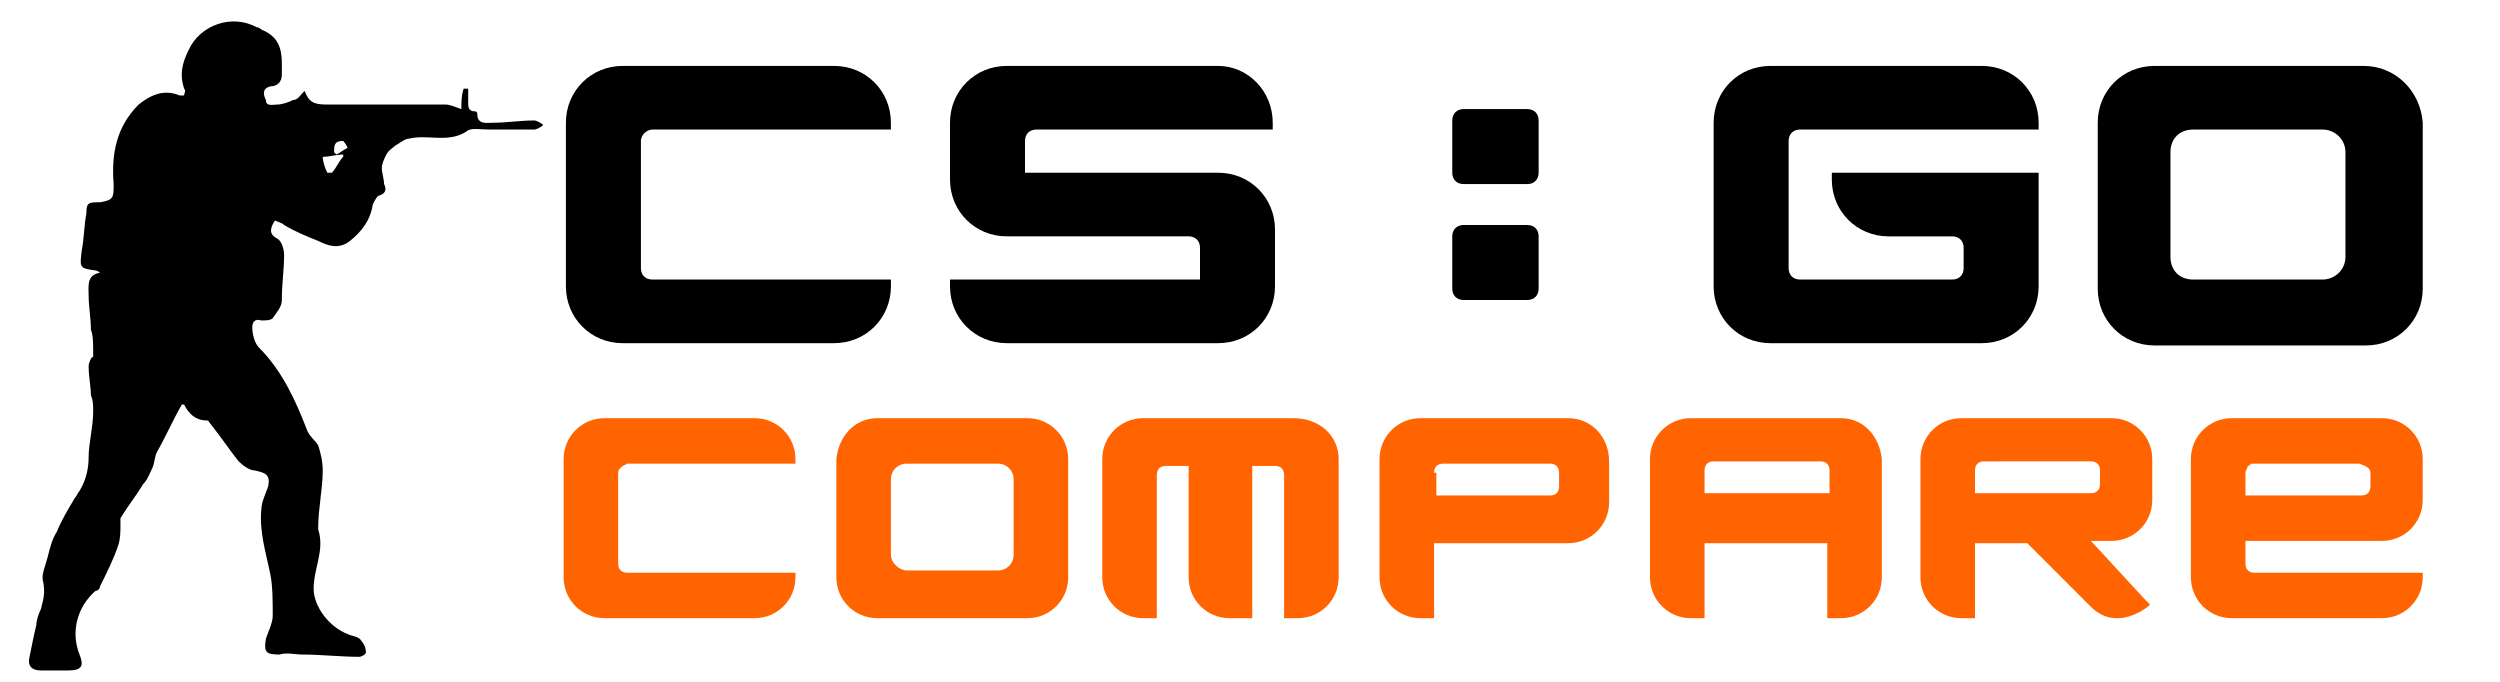 <?xml version="1.0" encoding="utf-8"?>
<!-- Generator: Adobe Illustrator 23.0.6, SVG Export Plug-In . SVG Version: 6.00 Build 0)  -->
<svg version="1.1" id="Layer_2" xmlns="http://www.w3.org/2000/svg" xmlns:xlink="http://www.w3.org/1999/xlink" x="0px" y="0px"
	 viewBox="0 0 110 30" style="enable-background:new 0 0 110 30;" xml:space="preserve">
<style type="text/css">
	.st0{fill:#FF6400;}
	.st1{display:none;}
	.st2{display:inline;fill:#FF6400;}
</style>
<path d="M13.4,4c0.2,0.5,0.4,0.6,1,0.6c1.7,0,3.5,0,5.2,0c0.2,0,0.4,0.1,0.7,0.2c0-0.3,0-0.6,0.1-0.9c0.1,0,0.1,0,0.2,0
	c0,0.2,0,0.4,0,0.6s0,0.4,0.3,0.4c0,0,0.1,0,0.1,0.1c0,0.5,0.4,0.4,0.7,0.4c0.6,0,1.2-0.1,1.8-0.1c0.1,0,0.3,0.1,0.4,0.2
	c-0.1,0.1-0.3,0.2-0.4,0.2c-0.7,0-1.4,0-2,0c-0.4,0-0.8-0.1-1,0.1c-0.8,0.5-1.7,0.1-2.5,0.3c-0.2,0-0.4,0.2-0.6,0.3
	c-0.1,0.1-0.3,0.2-0.4,0.4c-0.1,0.2-0.2,0.4-0.2,0.6s0.1,0.5,0.1,0.7C17,8.3,17,8.5,16.7,8.6c-0.1,0-0.2,0.2-0.3,0.4
	c-0.1,0.7-0.5,1.2-1,1.6c-0.5,0.4-1,0.2-1.4,0c-0.5-0.2-1-0.4-1.5-0.7c-0.1-0.1-0.2-0.1-0.4-0.2c-0.2,0.3-0.3,0.6,0.1,0.8
	c0.2,0.1,0.3,0.5,0.3,0.7c0,0.7-0.1,1.3-0.1,2c0,0.3-0.2,0.5-0.4,0.8c-0.1,0.1-0.3,0.1-0.5,0.1c-0.3-0.1-0.4,0.1-0.4,0.3
	c0,0.3,0.1,0.7,0.3,0.9c1,1,1.6,2.3,2.1,3.6c0.1,0.3,0.4,0.5,0.5,0.7c0.1,0.3,0.2,0.7,0.2,1.1c0,0.8-0.2,1.7-0.2,2.5v0.1
	c0.3,0.9-0.2,1.7-0.2,2.6c0,0.8,0.7,1.7,1.5,2c0.2,0.1,0.5,0.1,0.6,0.3c0.1,0.1,0.2,0.3,0.2,0.5c0,0.1-0.2,0.2-0.3,0.2
	c-0.8,0-1.7-0.1-2.5-0.1c-0.3,0-0.7-0.1-1,0c-0.6,0-0.7-0.1-0.6-0.7c0.1-0.3,0.3-0.7,0.3-1c0-0.6,0-1.3-0.1-1.8
	c-0.2-1-0.5-1.9-0.4-2.9c0-0.3,0.2-0.7,0.3-1c0.1-0.5-0.1-0.6-0.6-0.7c-0.2,0-0.5-0.2-0.7-0.4c-0.4-0.5-0.8-1.1-1.2-1.6
	c-0.1-0.1-0.1-0.2-0.2-0.2c-0.5,0-0.8-0.3-1-0.7H8c-0.4,0.7-0.7,1.4-1.1,2.1c-0.1,0.2-0.1,0.5-0.2,0.7s-0.2,0.5-0.4,0.7
	c-0.3,0.5-0.7,1-1,1.5c0,0.1,0,0.2,0,0.3c0,0.3,0,0.6-0.1,0.9c-0.2,0.6-0.5,1.2-0.8,1.8c0,0.1-0.1,0.2-0.2,0.2
	c-0.8,0.7-1.1,1.8-0.7,2.8c0.2,0.5,0.1,0.7-0.5,0.7c-0.4,0-0.8,0-1.2,0s-0.6-0.2-0.5-0.6c0.1-0.5,0.2-1,0.3-1.4
	c0-0.2,0.1-0.5,0.2-0.7c0.1-0.4,0.2-0.7,0.1-1.2c-0.1-0.3,0.1-0.7,0.2-1.1s0.2-0.8,0.4-1.1c0.2-0.5,0.5-1,0.8-1.5
	c0.1-0.1,0.1-0.2,0.2-0.3c0.3-0.5,0.4-1,0.4-1.5c0-0.6,0.2-1.3,0.2-2c0-0.2,0-0.5-0.1-0.7c0-0.4-0.1-0.8-0.1-1.3
	c0-0.1,0.1-0.4,0.2-0.4c0-0.7,0-0.9-0.1-1.2c0-0.5-0.1-1-0.1-1.5c0-0.4-0.1-0.9,0.5-1c-0.1-0.1-0.2-0.1-0.2-0.1
	c-0.7-0.1-0.7-0.1-0.6-0.9c0.1-0.5,0.1-1.1,0.2-1.6c0-0.5,0.1-0.5,0.6-0.5C5,8.8,5,8.7,5,8.1C4.9,6.8,5.1,5.6,6.1,4.6
	c0.5-0.4,1.1-0.7,1.8-0.4c0.1,0,0.2,0,0.2,0c0-0.1,0.1-0.2,0-0.3C7.9,3.3,8,2.8,8.3,2.2c0.5-1.1,1.9-1.6,3-1c0.1,0,0.2,0.1,0.2,0.1
	c1,0.4,0.9,1.2,0.9,2c0,0.3-0.2,0.5-0.5,0.5c-0.4,0.1-0.3,0.4-0.2,0.6c0,0.3,0.3,0.2,0.5,0.2s0.5-0.1,0.7-0.2
	C13.1,4.4,13.2,4.2,13.4,4z M14.4,7.6c0.1,0,0.1,0,0.2,0c0.2-0.2,0.3-0.5,0.5-0.7V6.8c-0.3,0-0.6,0.1-0.9,0.1
	C14.2,7.1,14.3,7.4,14.4,7.6z M14.7,6.7l0.1,0.1c0.2-0.1,0.3-0.2,0.5-0.3c0,0-0.1-0.2-0.2-0.3C14.7,6.2,14.7,6.4,14.7,6.7z"/>
<path d="M28.2,6.2v5.6c0,0.3,0.2,0.5,0.5,0.5h10.5v0.3c0,1.4-1.1,2.5-2.5,2.5h-9.3c-1.4,0-2.5-1.1-2.5-2.5V5.4
	c0-1.4,1.1-2.5,2.5-2.5h9.3c1.4,0,2.5,1.1,2.5,2.5v0.3H28.7C28.5,5.7,28.2,5.9,28.2,6.2z"/>
<path d="M45.1,7.6h8.5c1.4,0,2.5,1.1,2.5,2.5v2.5c0,1.4-1.1,2.5-2.5,2.5h-9.3c-1.4,0-2.5-1.1-2.5-2.5v-0.3h11v-1.4
	c0-0.3-0.2-0.5-0.5-0.5h-8c-1.4,0-2.5-1.1-2.5-2.5V5.4c0-1.4,1.1-2.5,2.5-2.5h9.3C54.9,2.9,56,4,56,5.4v0.3H45.6
	c-0.3,0-0.5,0.2-0.5,0.5V7.6z"/>
<path d="M78.7,11.8c0,0.3,0.2,0.5,0.5,0.5h6.7c0.3,0,0.5-0.2,0.5-0.5v-0.9c0-0.3-0.2-0.5-0.5-0.5h-2.8c-1.4,0-2.5-1.1-2.5-2.5V7.6
	h9.1v5c0,1.4-1.1,2.5-2.5,2.5h-9.3c-1.4,0-2.5-1.1-2.5-2.5V5.4c0-1.4,1.1-2.5,2.5-2.5h9.3c1.4,0,2.5,1.1,2.5,2.5v0.3H79.2
	c-0.3,0-0.5,0.2-0.5,0.5V11.8z"/>
<path d="M104,2.9h-9.2c-1.4,0-2.5,1.1-2.5,2.5v7.3c0,1.4,1.1,2.5,2.5,2.5h9.3c1.4,0,2.5-1.1,2.5-2.5V5.4C106.5,4,105.4,2.9,104,2.9z
	 M103.2,11.3c0,0.6-0.5,1-1,1h-5.7c-0.6,0-1-0.4-1-1V6.7c0-0.6,0.4-1,1-1h5.7c0.5,0,1,0.4,1,1V11.3z"/>
<g>
	<path class="st0" d="M104.8,18.4h-6.6c-1,0-1.8,0.8-1.8,1.8v5.2c0,1,0.8,1.8,1.8,1.8h6.6c1,0,1.8-0.8,1.8-1.8v-0.2h-7.4
		c-0.2,0-0.4-0.1-0.4-0.4v-1h6c1,0,1.8-0.8,1.8-1.8v-1.8C106.6,19.2,105.8,18.4,104.8,18.4z M104.3,20.8v0.6c0,0.2-0.1,0.4-0.4,0.4
		h-5.1v-1c0-0.1,0.1-0.2,0.1-0.3c0.1,0,0.1-0.1,0.2-0.1h4.7C104.1,20.5,104.3,20.6,104.3,20.8z"/>
	<path class="st0" d="M69,18.4h-6.5c-1,0-1.8,0.8-1.8,1.8v5.2c0,1,0.8,1.8,1.8,1.8h0.6v-3.3H69c1,0,1.8-0.8,1.8-1.8v-1.8
		C70.8,19.2,70,18.4,69,18.4z M63.1,20.8c0-0.2,0.1-0.4,0.4-0.4h4.7c0.2,0,0.4,0.1,0.4,0.4v0.6c0,0.2-0.1,0.4-0.4,0.4h-5V20.8z"/>
	<path class="st0" d="M81,18.4h-6.6c-1,0-1.8,0.8-1.8,1.8v5.2c0,1,0.8,1.8,1.8,1.8H75v-3.3h5.4v3.3h0.6c1,0,1.8-0.8,1.8-1.8v-5.2
		C82.7,19.2,82,18.4,81,18.4z M80.4,21.7H75v-1c0-0.2,0.1-0.4,0.4-0.4h4.7c0.2,0,0.4,0.1,0.4,0.4V21.7z"/>
	<path class="st0" d="M27.2,20.8v4c0,0.2,0.1,0.4,0.4,0.4H35v0.2c0,1-0.8,1.8-1.8,1.8h-6.6c-1,0-1.8-0.8-1.8-1.8v-5.2
		c0-1,0.8-1.8,1.8-1.8h6.6c1,0,1.8,0.8,1.8,1.8v0.2h-7.4C27.4,20.5,27.2,20.6,27.2,20.8z"/>
	<path class="st0" d="M38.6,18.4h6.6c1,0,1.8,0.8,1.8,1.8v5.2c0,1-0.8,1.8-1.8,1.8h-6.6c-1,0-1.8-0.8-1.8-1.8v-5.2
		C36.9,19.2,37.6,18.4,38.6,18.4z M39.2,24.4c0,0.4,0.4,0.7,0.7,0.7h4c0.4,0,0.7-0.3,0.7-0.7v-3.3c0-0.4-0.3-0.7-0.7-0.7h-4
		c-0.4,0-0.7,0.3-0.7,0.7V24.4z"/>
	<path class="st0" d="M58.9,20.2v5.2c0,1-0.8,1.8-1.8,1.8h-0.6v-6.3c0-0.2-0.1-0.4-0.4-0.4h-1v6.7h-1c-1,0-1.8-0.8-1.8-1.8v-4.9h-1
		c-0.2,0-0.4,0.1-0.4,0.4v6.3h-0.6c-1,0-1.8-0.8-1.8-1.8v-5.2c0-1,0.8-1.8,1.8-1.8h6.6C58.1,18.4,58.9,19.2,58.9,20.2z"/>
	<path class="st0" d="M92.9,18.4h-6.6c-1,0-1.8,0.8-1.8,1.8v5.2c0,1,0.8,1.8,1.8,1.8h0.6v-3.3h2.3l2.8,2.8c0.3,0.3,0.7,0.5,1.1,0.5
		l0,0c0.1,0,0.1,0,0.1,0c0.4,0,0.9-0.2,1.3-0.5l0.1-0.1l-0.2-0.2L92,23.8h0.9c1,0,1.8-0.8,1.8-1.8v-1.8
		C94.7,19.2,93.9,18.4,92.9,18.4z M86.9,21.7v-1c0-0.2,0.1-0.4,0.4-0.4H92c0.2,0,0.4,0.1,0.4,0.4v0.6c0,0.2-0.1,0.4-0.4,0.4H86.9z"
		/>
</g>
<g class="st1">
	<path class="st2" d="M167.7-38.1h-9.3c-1.4,0-2.5,1.1-2.5,2.5v7.3c0,1.4,1.1,2.5,2.5,2.5h9.3c1.4,0,2.5-1.1,2.5-2.5v-0.3h-10.5
		c-0.3,0-0.5-0.2-0.5-0.5v-1.4h8.5c1.4,0,2.5-1.1,2.5-2.5v-2.5C170.2-36.9,169.1-38.1,167.7-38.1z M166.9-34.7v0.9
		c0,0.3-0.2,0.5-0.5,0.5h-7.2v-1.4c0-0.2,0.1-0.3,0.2-0.4c0.1,0,0.2-0.1,0.3-0.1h6.7C166.7-35.2,166.9-35,166.9-34.7z"/>
	<path class="st2" d="M117.1-38.1h-9.2c-1.4,0-2.5,1.1-2.5,2.5v7.3c0,1.4,1.1,2.5,2.5,2.5h0.8v-4.7h8.4c1.4,0,2.5-1.1,2.5-2.5v-2.5
		C119.6-36.9,118.5-38.1,117.1-38.1z M108.7-34.7c0-0.3,0.2-0.5,0.5-0.5h6.6c0.3,0,0.5,0.2,0.5,0.5v0.9c0,0.3-0.2,0.5-0.5,0.5h-7.1
		V-34.7z"/>
	<path class="st2" d="M134-38.1h-9.3c-1.4,0-2.5,1.1-2.5,2.5v7.3c0,1.4,1.1,2.5,2.5,2.5h0.8v-4.7h7.6v4.7h0.8c1.4,0,2.5-1.1,2.5-2.5
		v-7.3C136.5-36.9,135.4-38.1,134-38.1z M133.2-33.4h-7.6v-1.4c0-0.3,0.2-0.5,0.5-0.5h6.6c0.3,0,0.5,0.2,0.5,0.5V-33.4z"/>
	<path class="st2" d="M58.1-34.7v5.6c0,0.3,0.2,0.5,0.5,0.5h10.5v0.3c0,1.4-1.1,2.5-2.5,2.5h-9.3c-1.4,0-2.5-1.1-2.5-2.5v-7.3
		c0-1.4,1.1-2.5,2.5-2.5h9.3c1.4,0,2.5,1.1,2.5,2.5v0.3H58.6C58.4-35.2,58.1-35,58.1-34.7z"/>
	<path class="st2" d="M74.2-38.1h9.3c1.4,0,2.5,1.1,2.5,2.5v7.3c0,1.4-1.1,2.5-2.5,2.5h-9.3c-1.4,0-2.5-1.1-2.5-2.5v-7.3
		C71.7-36.9,72.8-38.1,74.2-38.1z M75-29.6c0,0.6,0.5,1,1,1h5.7c0.6,0,1-0.4,1-1v-4.6c0-0.6-0.4-1-1-1H76c-0.5,0-1,0.4-1,1V-29.6z"
		/>
	<path class="st2" d="M102.8-35.6v7.3c0,1.4-1.1,2.5-2.5,2.5h-0.8v-8.9c0-0.3-0.2-0.5-0.5-0.5h-1.4v9.4h-1.4c-1.4,0-2.5-1.1-2.5-2.5
		v-6.9h-1.4c-0.3,0-0.5,0.2-0.5,0.5v8.9H91c-1.4,0-2.5-1.1-2.5-2.5v-7.3c0-1.4,1.1-2.5,2.5-2.5h9.3
		C101.7-38.1,102.8-36.9,102.8-35.6z"/>
	<path class="st2" d="M150.9-38.1h-9.3c-1.4,0-2.5,1.1-2.5,2.5v7.3c0,1.4,1.1,2.5,2.5,2.5h0.8v-4.7h3.2l4,4c0.4,0.4,1,0.7,1.5,0.7
		l0,0c0.1,0,0.1,0,0.2,0c0.6,0,1.3-0.3,1.8-0.7l0.2-0.2L153-27l-3.4-3.5h1.3c1.4,0,2.5-1.1,2.5-2.5v-2.5
		C153.4-36.9,152.2-38.1,150.9-38.1z M142.4-33.4v-1.4c0-0.3,0.2-0.5,0.5-0.5h6.7c0.3,0,0.5,0.2,0.5,0.5v0.9c0,0.3-0.2,0.5-0.5,0.5
		H142.4z"/>
</g>
<path d="M67.2,8.1h-2.8c-0.3,0-0.5-0.2-0.5-0.5V5.3c0-0.3,0.2-0.5,0.5-0.5h2.8c0.3,0,0.5,0.2,0.5,0.5v2.3
	C67.7,7.9,67.5,8.1,67.2,8.1z"/>
<path d="M67.2,13.2h-2.8c-0.3,0-0.5-0.2-0.5-0.5v-2.3c0-0.3,0.2-0.5,0.5-0.5h2.8c0.3,0,0.5,0.2,0.5,0.5v2.3
	C67.7,13,67.5,13.2,67.2,13.2z"/>
</svg>
